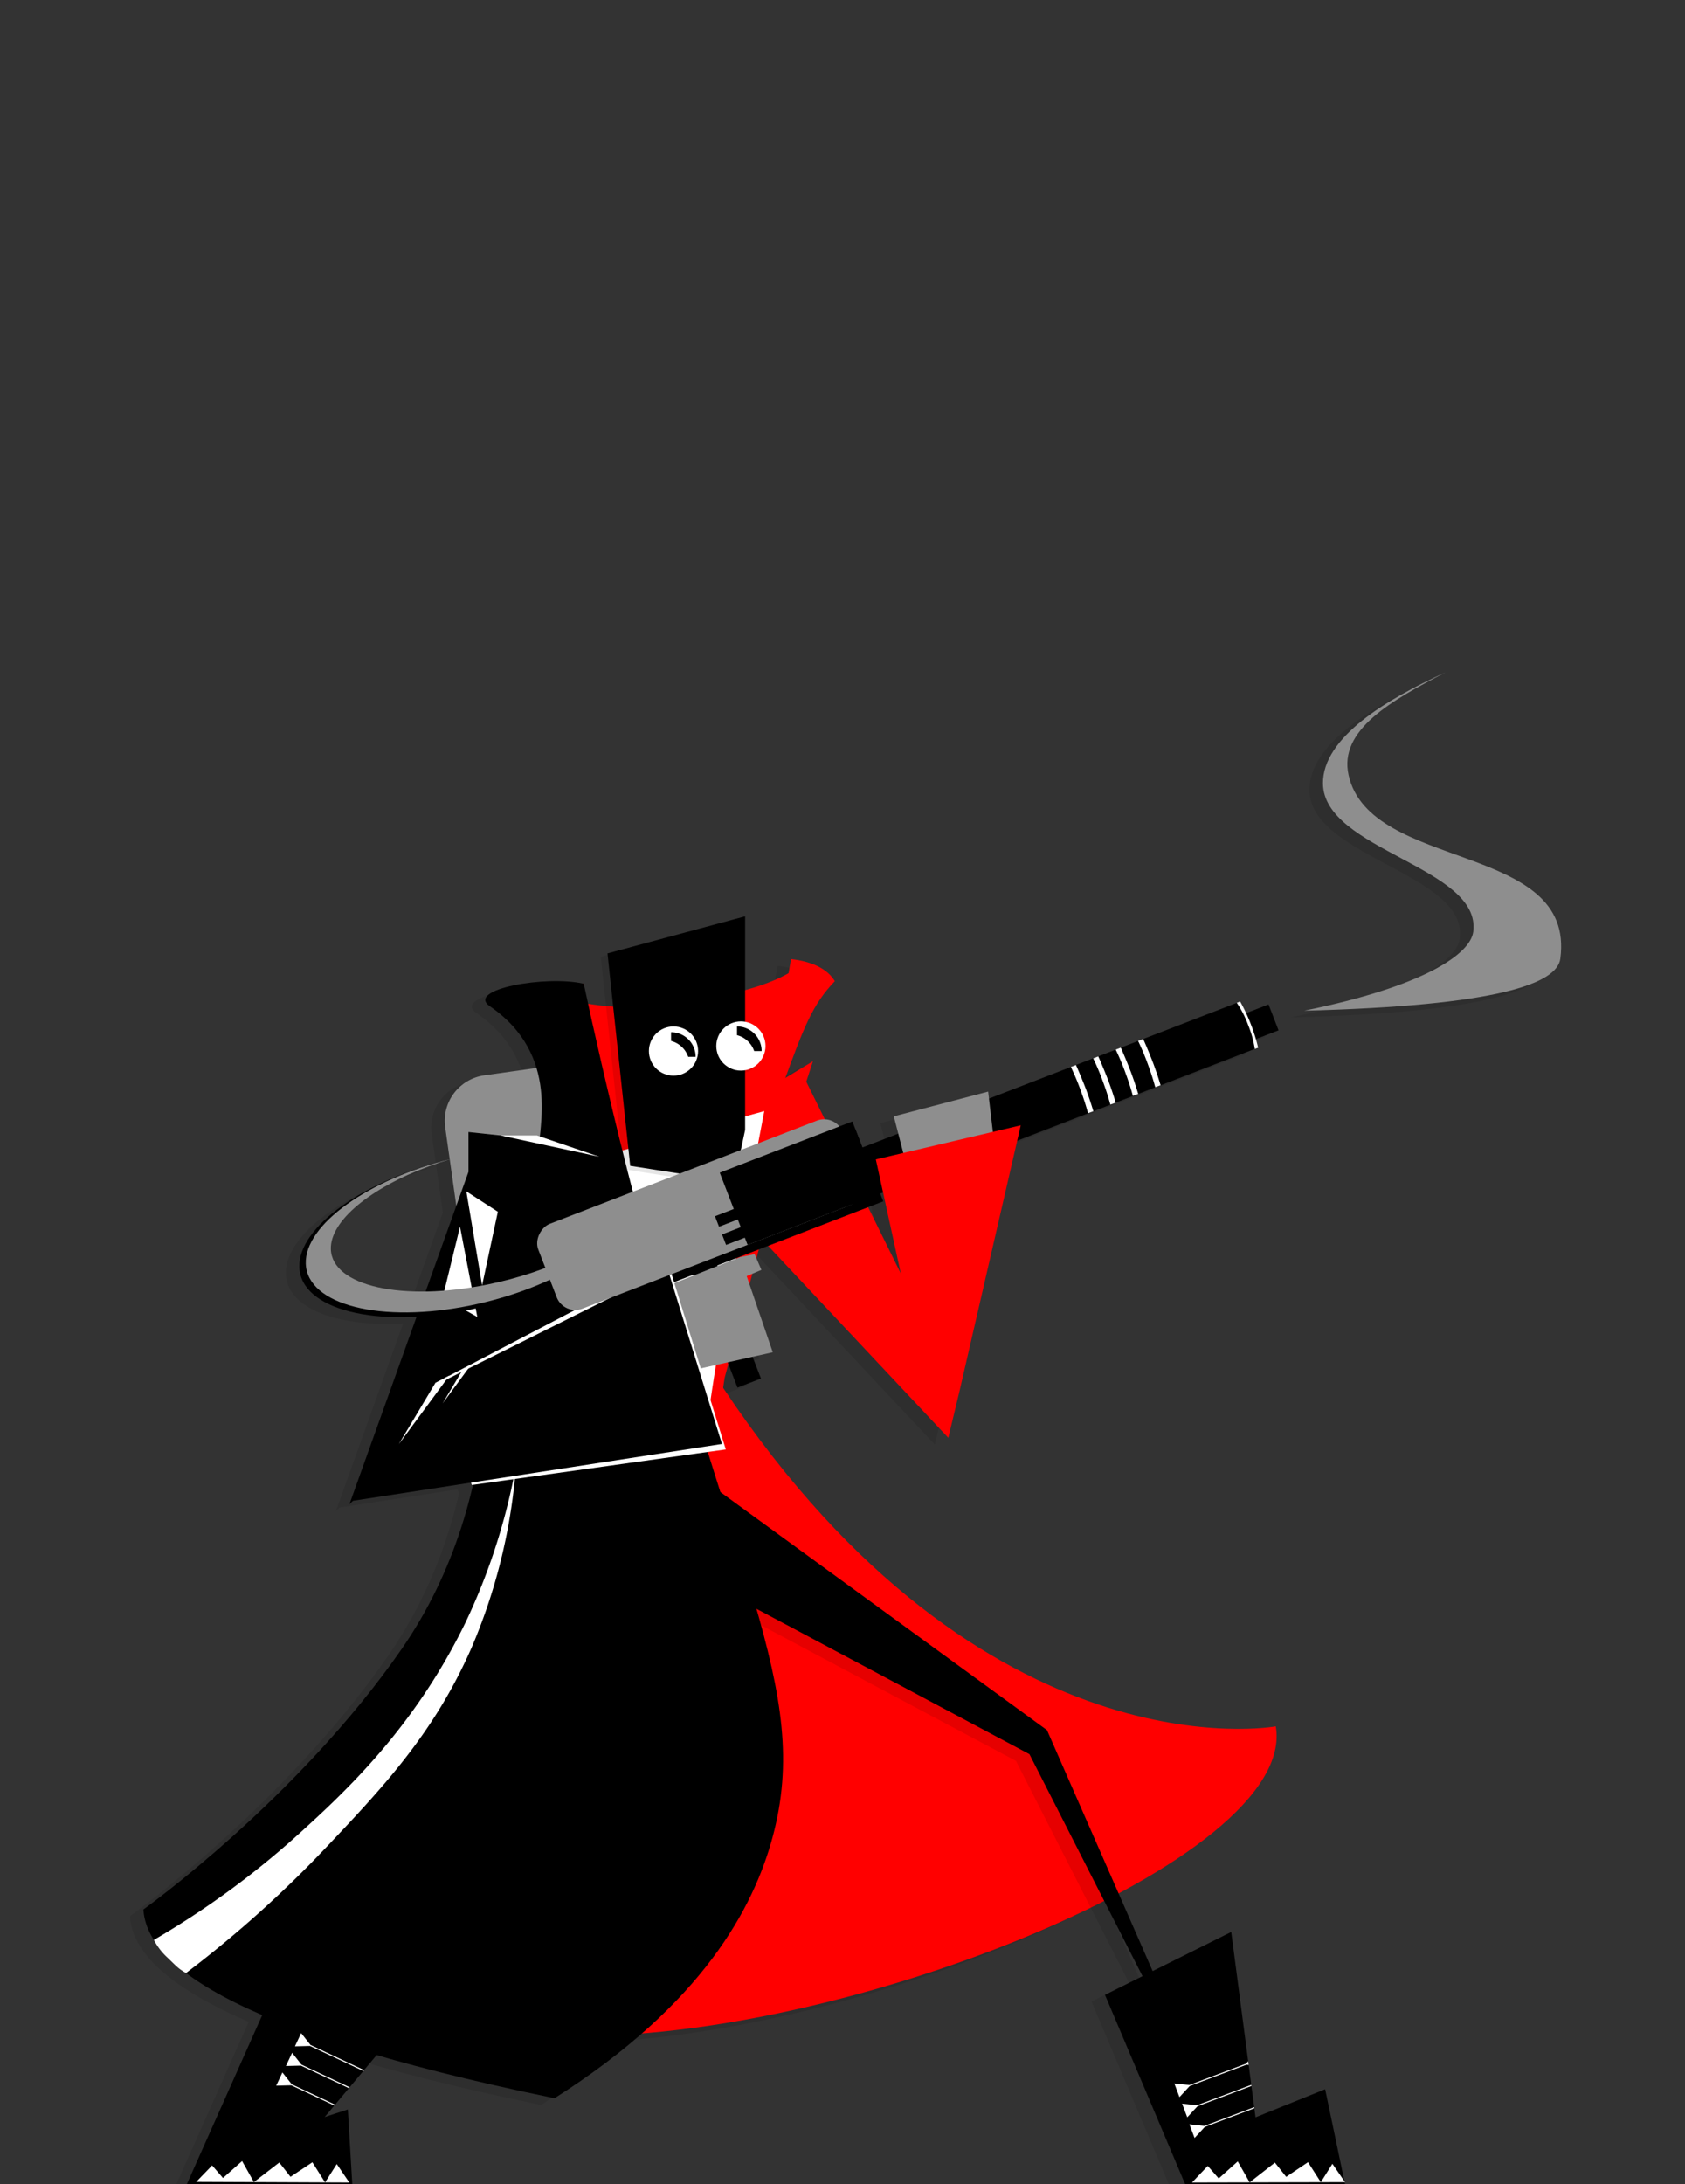 <svg id="Layer_8" data-name="Layer 8" xmlns="http://www.w3.org/2000/svg" viewBox="0 0 500 648"><rect x="0" y="0" width="500" height="648" fill="#333333" stroke="none"/><title>scientist</title><g style="opacity:0.1"><rect x="135.8" y="317.3" width="70.82" height="142" rx="13.63" ry="13.63" transform="translate(-52.7 27.81) rotate(-8.05)"/><path d="M374.57,514.22s-86.35,16-164-100.45l.46-3,23.65-88.8-6.31,1.71c6.31-17.44,8.85-23.77,15.35-30.56-2.94-5-9.81-6.2-13-6.55l-6.61,38.26-.86,5.36-16.42,57.09L164.18,606C245.85,608.12,381.39,553.94,374.57,514.22Z"/><path d="M136,348.67l98.67-26.73c-29.68,52.42-26.47,119.27-38,144.73C188.89,483.88,154,417.17,136,348.67Z"/><polyline points="224.11 324.81 213.4 380.63 230.67 337 237.22 316.88 224.11 324.81"/><polygon points="280.65 415.05 277.39 428.6 217.1 364.38 234.75 321.93 280.65 415.05"/><path d="M173.89,345.22l52.33-14.5,4.23-40.23c-7.68,4.51-19.28,7.34-37.23,9.73-20,2.66-43.67-4-24-6.33Z"/><circle cx="215.85" cy="312.35" r="7.3"/><path d="M219.79,313.85H222a7.3,7.3,0,0,0-7.3-7.3v2.59A7.31,7.31,0,0,1,219.79,313.85Z"/><rect x="275.18" y="248.6" width="14.67" height="179.82" transform="translate(496.49 -47.01) rotate(68.88)"/><rect x="211.18" y="326.27" width="22.96" height="67.11" transform="translate(478.08 22.47) rotate(68.88)"/><rect x="192.06" y="390.61" width="38.62" height="7.47" transform="translate(503.06 55.08) rotate(68.88)"/><rect x="362.58" y="298.92" width="8.23" height="15.47" transform="translate(520.61 -145.91) rotate(68.88)"/><polyline points="265.22 348.67 261.22 333.22 289.22 325.88 291.56 345.88"/><polygon points="298.89 335.88 255.89 346 267.69 399.88 280.65 415.05 298.89 335.88"/><polyline points="190.56 384.88 215.63 374.98 219.93 374.12 221.94 378.78 217.57 380.63 225.31 403.22 192.56 410.55 190.56 384.88"/><polygon points="323.89 593.88 361.35 575.22 368.56 630.21 389.22 621.88 395.22 650.55 347.89 650.55 323.89 593.88"/><polygon points="124.01 592.4 92.34 630.13 99.22 627.88 100.56 650.55 51.22 650.55 83.75 577.59 124.01 592.4"/><path d="M141.35,300.55c-7.26-5,16.73-9.27,27.87-6.67,2.71,12.69,7,31.77,12.79,54.79,30.69,121,55.32,153.89,43.21,198.55-5.6,20.64-20.55,49.34-64.67,77.33-100.51-20.63-121.06-41.28-122-56,0,0,45.86-32.81,76.67-77.33C146.85,445.51,143.37,388.5,136,348.67l20-5.42C155.47,337.47,162.72,315.22,141.35,300.55Z"/><line x1="194.13" y1="376.58" x2="127.35" y2="409.88"/><line x1="193.13" y1="377.58" x2="126.35" y2="410.88"/><polyline points="148.91 398.48 166.26 341.21 135.02 337.88 135.02 349.67 99.68 448.34"/><path d="M363,299.54a30.15,30.15,0,0,1,3.4,6.67,31.25,31.25,0,0,1,1.94,7l1-.34a51.12,51.12,0,0,0-2.18-7,52,52,0,0,0-3.18-6.75Z"/><polyline points="136.02 442.6 211.37 432.05 194.13 376.31 125.17 412.33"/><polyline points="100.4 447.34 210.23 430.43 194.13 378.56 123.19 413.94"/><polygon points="144.53 338.89 173.89 345.22 155.32 338.89 144.53 338.89"/><path d="M140.37,384.28c-26.08,5.34-47.53.55-47.91-10.69-.33-9.77,15.4-21.21,36.66-27.53-25.22,6.21-44.69,20-44.29,31.93.42,12.6,22.94,18.27,50.3,12.67,22.53-4.61,41.31-15.43,47-26.14C174.53,372.73,158.76,380.52,140.37,384.28Z"/><path d="M123.4,348q3.15-1.16,6.5-2.16c-24.57,6.05-43.55,19.51-43.16,31.11.41,12.27,22.35,17.8,49,12.35,22-4.49,40.25-15,45.79-25.47-7.38,8-22.75,15.59-40.67,19.25-25.41,5.2-46.31.54-46.68-10.41-.28-8.5,11.88-18.28,29.21-24.67"/><rect x="190.14" y="313.97" width="26.97" height="96.83" rx="5.91" ry="5.91" transform="translate(468.29 41.86) rotate(68.88)"/><rect x="221.92" y="331.95" width="22.96" height="42.19" transform="translate(478.62 8.11) rotate(68.88)"/></g><rect x="139.8" y="315.3" width="70.82" height="142" rx="13.63" ry="13.63" transform="translate(-52.38 28.35) rotate(-8.05)" style="fill:#8e8e8e"/><path d="M378.57,512.22s-86.35,16-164-100.45l.46-3,23.65-88.8-6.31,1.71c6.31-17.44,8.85-23.77,15.35-30.56-2.94-5-9.81-6.2-13-6.55l-6.61,38.26-.86,5.36-16.42,57.09L168.18,604C249.85,606.12,385.39,551.94,378.57,512.22Z" style="fill:red"/><path d="M140,346.67l98.67-26.73c-29.68,52.42-26.47,119.27-38,144.73C192.89,481.88,158,415.17,140,346.67Z" style="fill:#fff"/><polyline points="228.11 322.81 217.4 378.63 234.67 335 241.22 314.88 228.11 322.81" style="fill:red"/><polygon points="284.65 413.05 281.39 426.6 221.1 362.38 238.75 319.93 284.65 413.05" style="fill:red"/><path d="M177.89,343.22l52.33-14.5,4.23-40.23c-7.68,4.51-19.28,7.34-37.23,9.73-20,2.66-43.67-4-24-6.33Z" style="fill:red"/><rect x="279.18" y="246.6" width="14.67" height="179.82" transform="translate(497.18 -52.02) rotate(68.88)"/><rect x="215.18" y="324.27" width="22.96" height="67.11" transform="translate(478.77 17.46) rotate(68.88)"/><rect x="196.06" y="388.61" width="38.62" height="7.47" transform="translate(503.75 50.07) rotate(68.88)"/><rect x="366.58" y="296.92" width="8.23" height="15.47" transform="translate(521.31 -150.92) rotate(68.88)"/><polyline points="269.22 346.67 265.22 331.22 293.22 323.88 295.56 343.88" style="fill:#8e8e8e"/><polygon points="302.89 333.88 259.89 344 271.69 397.88 284.65 413.05 302.89 333.88" style="fill:red"/><polygon points="219.1 336.28 215.8 351.73 185 346.91 178.27 283.88 219.1 272.88 219.1 336.28" style="opacity:0.1"/><polygon points="221.1 335.28 217.8 350.73 187 345.91 180.27 282.88 221.1 271.88 221.1 335.28"/><circle cx="199.85" cy="311.85" r="7.3" style="fill:#fff"/><circle cx="218.85" cy="311.35" r="7.3" style="opacity:0.1"/><path d="M204.21,313.56h2.21a7.3,7.3,0,0,0-7.3-7.3v2.59A7.31,7.31,0,0,1,204.21,313.56Z"/><circle cx="219.85" cy="310.35" r="7.3" style="fill:#fff"/><path d="M223.79,311.85H226a7.3,7.3,0,0,0-7.3-7.3v2.59A7.31,7.31,0,0,1,223.79,311.85Z"/><polyline points="194.56 382.88 219.63 372.98 223.93 372.12 225.94 376.78 221.57 378.63 229.31 401.22 196.56 408.55 194.56 382.88" style="fill:#8e8e8e"/><polyline points="205 441.22 306.68 515.34 361.35 640 301.47 522.47 196.68 466.67" style="opacity:0.1"/><polygon points="128.01 590.4 96.34 628.13 103.22 625.88 104.56 648.55 55.22 648.55 87.75 575.59 128.01 590.4"/><path d="M145.35,298.55c-7.26-5,16.73-9.27,27.87-6.67,2.71,12.69,7,31.77,12.79,54.79,30.69,121,55.32,153.89,43.21,198.55-5.6,20.64-20.55,49.34-64.67,77.33-100.51-20.63-121.06-41.28-122-56,0,0,45.86-32.81,76.67-77.33C150.85,443.51,147.37,386.5,140,346.67l20-5.42C159.47,335.47,166.72,313.22,145.35,298.55Z"/><line x1="198.13" y1="374.58" x2="131.35" y2="407.88" style="fill:#fff"/><line x1="197.13" y1="375.58" x2="130.35" y2="408.88"/><polyline points="152.91 396.48 170.26 339.21 139.02 335.88 139.02 347.67 103.68 446.34"/><path d="M367,297.54a30.15,30.15,0,0,1,3.4,6.67,31.25,31.25,0,0,1,1.94,7l1-.34a51.12,51.12,0,0,0-2.18-7,52,52,0,0,0-3.18-6.75Z" style="fill:#fff"/><path d="M324.44,329.72c-.61-2.06-1.34-4.24-2.17-6.49-1-2.6-2-5-3-7.25l-1.51.58a75.78,75.78,0,0,1,3,7.19c.84,2.29,1.55,4.51,2.09,6.54Z" style="fill:#fff"/><polyline points="140.02 440.6 215.37 430.05 198.13 374.31 129.18 410.33" style="fill:#fff"/><polyline points="104.4 445.34 214.23 428.43 198.13 376.56 127.19 411.94"/><path d="M45.66,575.58A255.4,255.4,0,0,0,88.81,544c13.62-12.37,34.16-31.39,49.33-62.62a184.52,184.52,0,0,0,14.39-43.45c-.05.63.32.21.25.88A169.57,169.57,0,0,1,140,488.71c-11.14,25.51-26.48,41.73-43.36,59.56a341.11,341.11,0,0,1-41.43,37.14c-2.25-1.28-2.62-1.8-5.46-4.53A19.17,19.17,0,0,1,45.66,575.58Z" style="fill:#fff"/><polygon points="148.53 336.89 177.89 343.22 159.32 336.89 148.53 336.89" style="fill:#fff"/><polygon points="129.18 410.33 118.34 428.49 133.36 408.11 129.18 410.33" style="fill:#fff"/><polygon points="137.34 406.33 131.35 416.38 139.65 405.11 137.34 406.33" style="fill:#fff"/><polyline points="138.38 353.49 147.73 359.53 143.06 381.39" style="fill:#fff"/><polyline points="141.64 390.75 131.37 384.95 136.5 363.95" style="fill:#fff"/><path d="M144.37,382.28c-26.08,5.34-47.53.55-47.91-10.69-.33-9.77,15.4-21.21,36.66-27.53-25.22,6.21-44.69,20-44.29,31.93.42,12.6,22.94,18.27,50.3,12.67,22.53-4.61,41.31-15.43,47-26.14C178.53,370.73,162.76,378.52,144.37,382.28Z"/><path d="M127.4,346q3.15-1.16,6.5-2.16c-24.57,6.05-43.55,19.51-43.16,31.11.41,12.27,22.35,17.8,49,12.35,22-4.49,40.25-15,45.79-25.47-7.38,8-22.75,15.59-40.67,19.25-25.41,5.2-46.31.54-46.68-10.41-.28-8.5,11.88-18.28,29.21-24.67" style="fill:#8e8e8e"/><rect x="194.14" y="311.97" width="26.97" height="96.83" rx="5.91" ry="5.91" transform="translate(468.99 36.85) rotate(68.88)" style="fill:#8e8e8e"/><rect x="225.92" y="329.95" width="22.96" height="42.19" transform="translate(479.31 3.1) rotate(68.88)"/><rect x="223.41" y="344.47" width="3.33" height="26.39" transform="translate(477.61 18.83) rotate(68.88)"/><rect x="225.49" y="349.86" width="3.33" height="26.39" transform="translate(483.98 20.34) rotate(68.88)"/><polygon points="103.53 619.56 89.31 612.88 84.84 612.99 86.68 609.07 89.45 612.58 103.75 619.3 103.53 619.56" style="fill:#fff"/><polygon points="99.2 624.71 86.43 618.71 81.96 618.82 83.8 614.9 86.57 618.41 99.43 624.46 99.2 624.71" style="fill:#fff"/><polygon points="107.81 614.47 91.99 607.04 87.52 607.15 89.36 603.23 92.13 606.74 108.02 614.21 107.81 614.47" style="fill:#fff"/><polygon points="58.23 647.36 62.94 642.48 66.17 646.21 71.84 641.19 75.34 647.43 82.87 641.62 86.2 645.86 92.69 641.55 96.46 647.52 99.93 642.08 103.65 647.55 58.23 647.36" style="fill:#fff"/><path d="M331.07,327.17c-.61-2.06-1.34-4.24-2.17-6.49-1-2.6-2-5-3-7.25l-1.51.58a75.78,75.78,0,0,1,3,7.19c.84,2.29,1.55,4.51,2.09,6.54Z" style="fill:#fff"/><path d="M337.75,324.58c-.61-2.06-1.34-4.24-2.17-6.49-1-2.6-2-5-3-7.25l-1.51.58a75.78,75.78,0,0,1,3,7.19c.84,2.29,1.55,4.51,2.09,6.54Z" style="fill:#fff"/><path d="M344.39,322c-.61-2.06-1.34-4.24-2.17-6.49-1-2.6-2-5-3-7.25l-1.51.58a75.78,75.78,0,0,1,3,7.19c.84,2.29,1.55,4.51,2.09,6.54Z" style="fill:#fff"/><polyline points="209 439.22 310.68 513.34 365.35 638 305.47 520.47 200.68 464.67"/><polygon points="327.89 591.88 365.35 573.22 372.56 628.21 393.22 619.88 399.22 648.55 351.89 648.55 327.89 591.88"/><polygon points="371.35 618.91 355.34 624.93 352.3 628.21 350.77 624.16 355.22 624.63 371.3 618.58 371.35 618.91" style="fill:#fff"/><polygon points="372.21 625.53 357.51 631.06 354.47 634.34 352.94 630.29 357.39 630.76 372.17 625.2 372.21 625.53" style="fill:#fff"/><polygon points="370.53 612.68 369.87 612.6 353.03 618.93 349.99 622.22 348.46 618.16 352.91 618.63 369.76 612.29 370.38 611.59 370.53 612.68" style="fill:#fff"/><polygon points="353.71 647.55 358.38 642.63 361.64 646.35 367.28 641.29 370.81 647.51 378.31 641.65 381.66 645.87 388.13 641.52 391.94 647.46 395.37 642 399.12 647.45 353.71 647.55" style="fill:#fff"/><g id="flamethrower"><path d="M383,301.87c35.37-7.17,49.3-16.74,50.17-23.41,2.5-19.21-44.42-24.14-44.6-44-.12-13.57,18.74-25,36.43-33-16.17,8.38-31.8,17.14-28.83,30.5,6.39,28.72,67.5,19.73,62.83,54.5C458,293.76,440.82,300.41,383,301.87Z" style="opacity:0.1"/><path d="M387,299.87c35.37-7.17,49.3-16.74,50.17-23.41,2.5-19.21-44.42-24.14-44.6-44-.12-13.57,18.74-25,36.43-33-16.17,8.38-31.8,17.14-28.83,30.5,6.39,28.72,67.5,19.73,62.83,54.5C462,291.76,444.82,298.41,387,299.87Z" style="fill:#8e8e8e"/></g></svg>